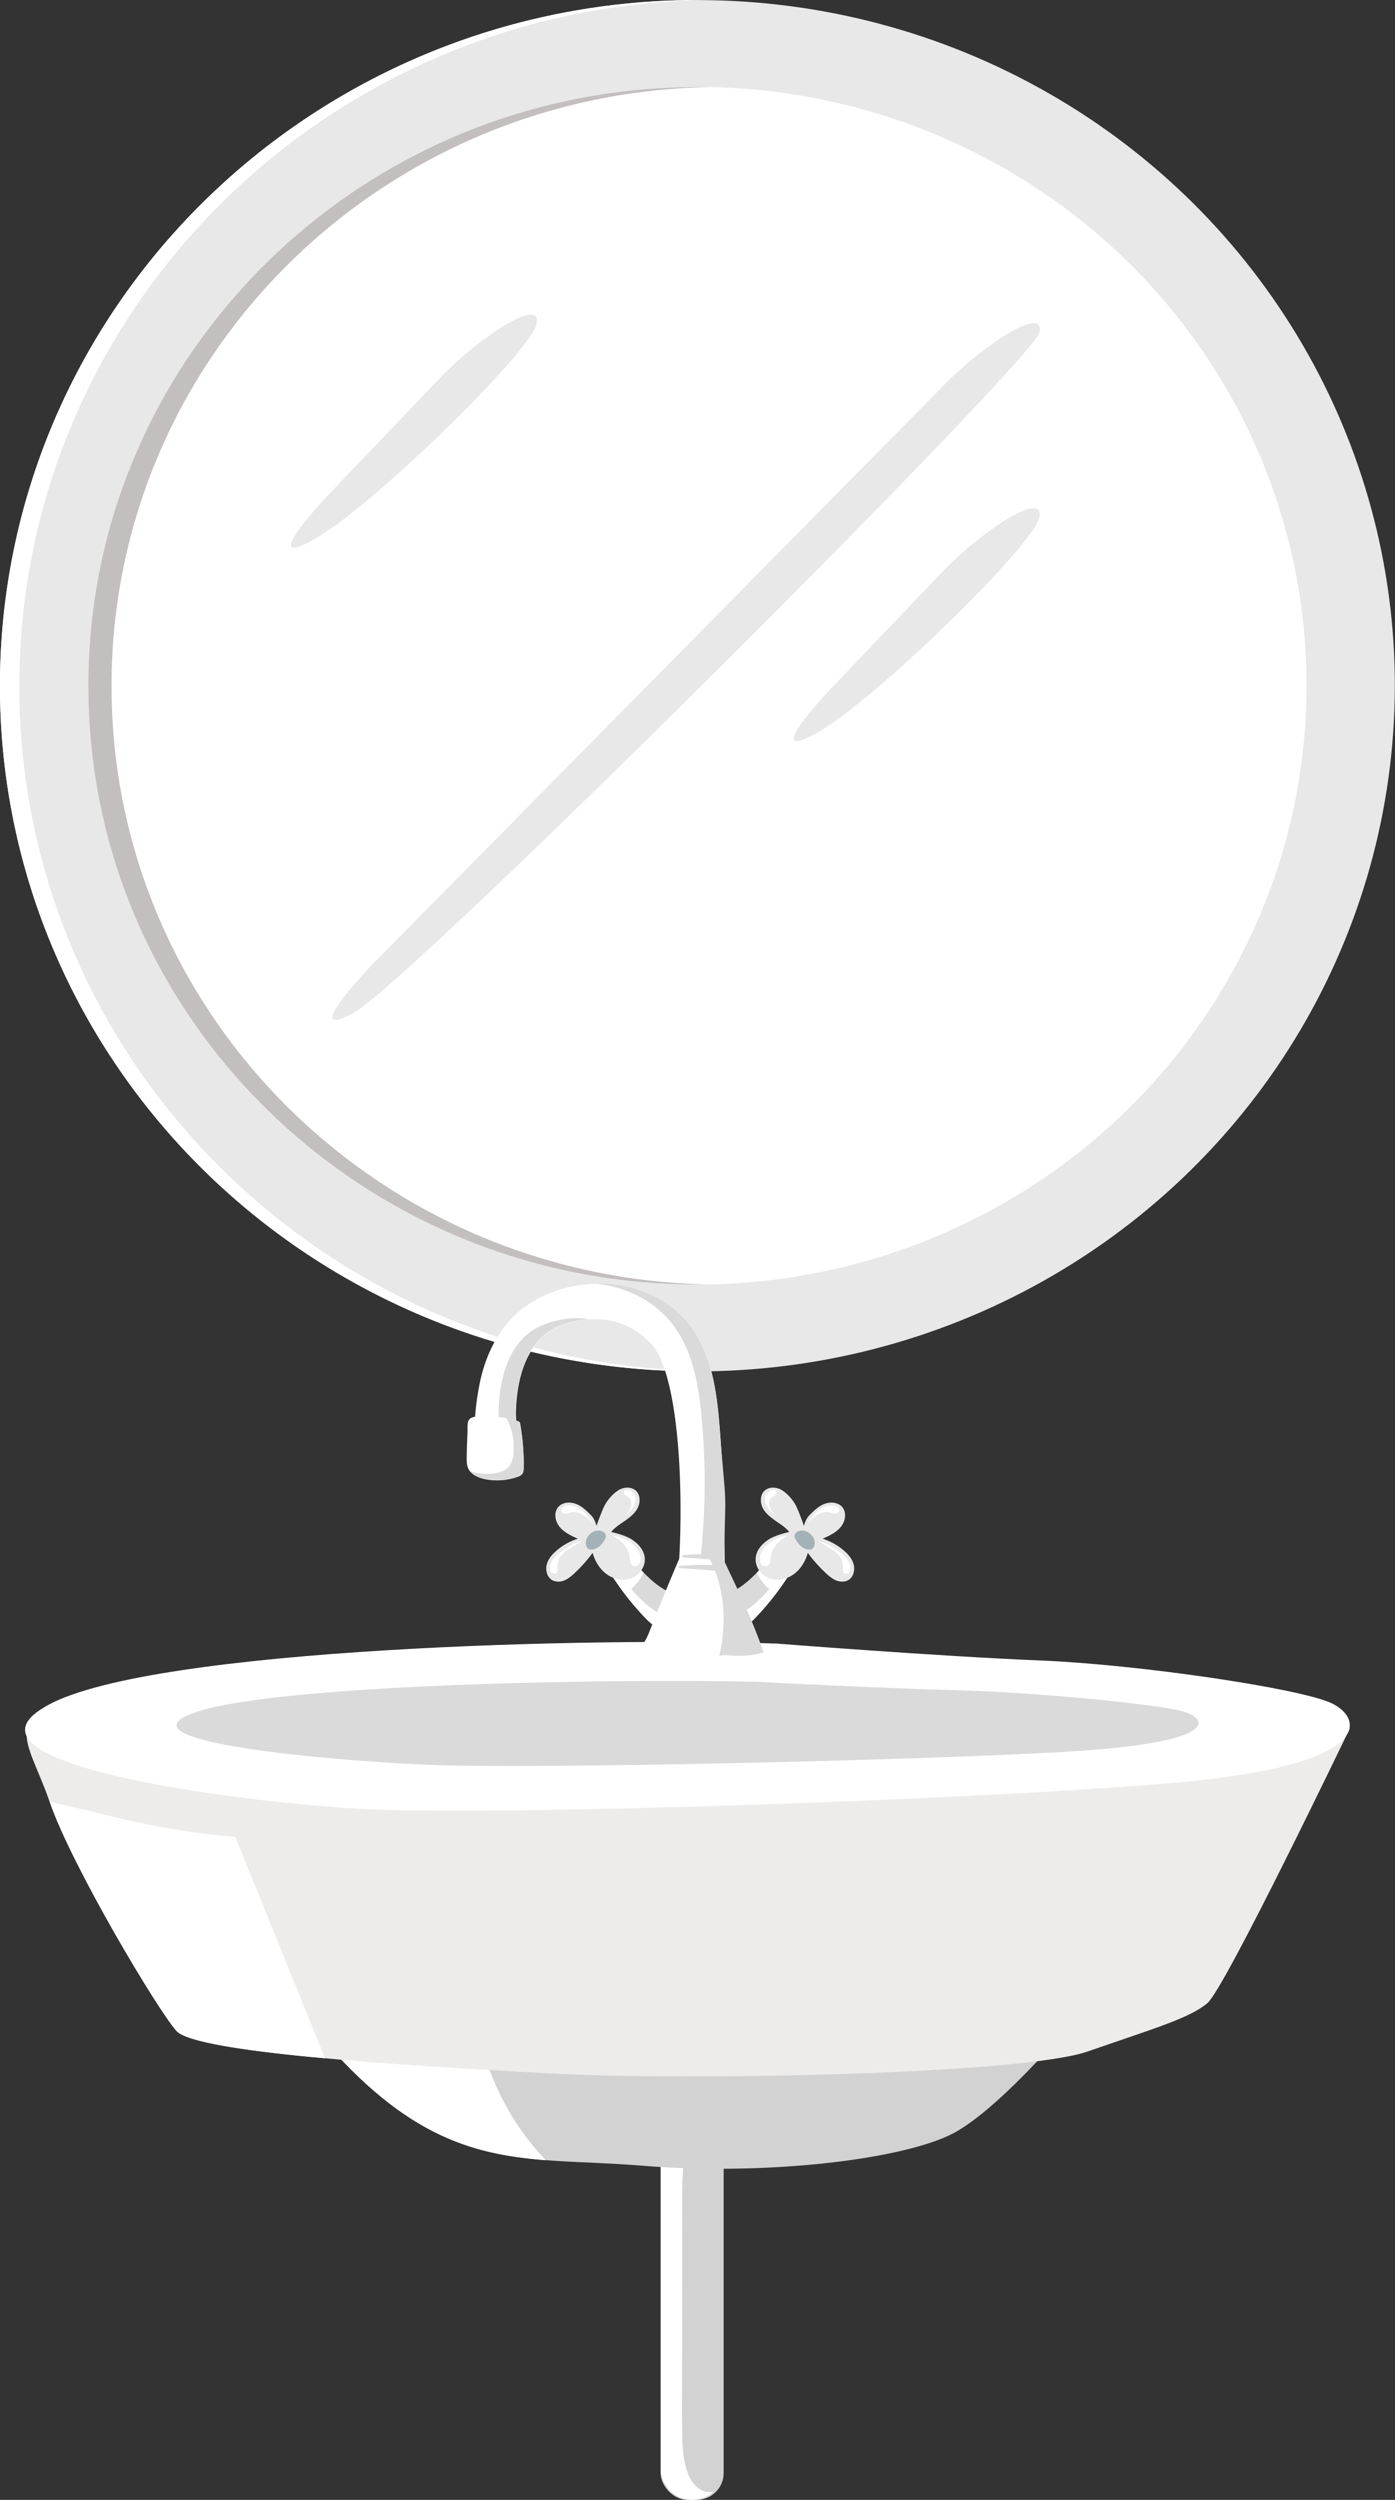 <?xml version="1.0" encoding="UTF-8"?><svg id="Calque_2" xmlns="http://www.w3.org/2000/svg" viewBox="0 0 125.63 225.07"><rect x="0" y="0" width="125.63" height="225.07" fill="#333333" stroke="none"/><defs><style>.cls-1{fill:#eeeceb;}.cls-2{fill:#fff;}.cls-3{fill:#e8e8e8;}.cls-4{fill:#a3b2b6;}.cls-5{fill:#d2d2d2;}.cls-6{fill:#dadada;}.cls-7{fill:#938e8d;opacity:.57;}</style></defs><g id="blancs"><rect class="cls-5" x="59.49" y="192.27" width="5.68" height="32.79" rx="2.41" ry="2.41"/><path class="cls-2" d="m61.43,218.6c-.04-1.11.04-12.57,0-20.33-.02-2.8.2-4.69.49-5.95-1.37.2-2.42,1.39-2.42,2.81v27.11c0,1.56,1.28,2.84,2.84,2.84.72,0,1.37-.27,1.87-.71-3.02.18-2.74-4.95-2.78-5.76Z"/><path class="cls-5" d="m97.58,180.88s-7.21,8.81-11.74,11.19c-4.53,2.37-16.86,3.83-28.01,2.91-11.15-.91-18.6,1.05-29.85-12.69"/><path class="cls-2" d="m42.86,182l-14.87.3c8.09,9.88,14.22,11.64,21.17,12.19-3.95-4.1-5.61-8.94-6.3-12.49Z"/><path class="cls-1" d="m121.56,155.61s-11.21,23.36-12.82,24.73-4.91,2.31-10.76,4.35c-5.84,2.04-35.58,2.69-48.74,1.97-13.16-.72-31.62-1.85-33.36-3.82s-9.42-14.85-11.41-20.62c-1.99-5.77-4.77-7.69,3.75-9.8"/><path class="cls-2" d="m69.76,147.96s14.86,1.17,23.82,1.53c8.95.36,23.48,2.51,26.33,3.85s4.1,5.6-14.41,7.19c-18.51,1.58-61.72,3.01-73.48,2.3s-37.22-4.17-27.66-9.34c9.55-5.17,49.63-6.08,65.4-5.52Z"/><path class="cls-6" d="m67.97,151.41s11.47.59,18.38.77,18.12,1.26,20.32,1.94,3.17,2.83-11.12,3.62c-14.28.8-47.62,1.52-56.69,1.16s-28.72-2.1-21.34-4.71c7.37-2.61,38.29-3.07,50.46-2.78Z"/><path class="cls-2" d="m4.48,162.22c1.99,5.77,9.67,18.65,11.41,20.62.91,1.03,6.43,1.84,13.38,2.47l-8.09-19.95s-5.48-.27-13.22-2.35"/><ellipse class="cls-2" cx="64.9" cy="61.73" rx="54.86" ry="53.91" transform="translate(-.84 .89) rotate(-.78)"/><ellipse class="cls-3" cx="62.81" cy="61.73" rx="62.81" ry="61.73" transform="translate(-.84 .87) rotate(-.78)"/><path class="cls-2" d="m1.75,62.59C1.28,28.5,29.01.49,63.69,0c-.57,0-1.15,0-1.73,0C27.28.48-.46,28.5,0,62.59c.47,34.09,28.97,61.33,63.65,60.86,0,0,.01,0,.02,0-33.9-.43-61.47-27.34-61.93-60.86Z"/><ellipse class="cls-2" cx="62.81" cy="61.73" rx="54.86" ry="53.91" transform="translate(-.84 .87) rotate(-.78)"/><path class="cls-7" d="m10.05,62.48c-.41-29.68,23.67-54.08,53.83-54.64-.6-.01-1.2-.02-1.81,0-30.29.41-54.52,24.88-54.11,54.65.41,29.77,25.3,53.56,55.59,53.15.1,0,.19,0,.28,0-29.47-.53-53.38-23.97-53.78-53.14Z"/><path class="cls-3" d="m85.09,34.59l-51.56,52.24s-6.84,7.14-1.68,4.35c5.16-2.79,61.23-58.75,61.75-61.24s-4.87.96-8.51,4.65Z"/><path class="cls-3" d="m85.09,51.25l-10.01,10.48s-6.84,7.14-1.68,4.35c5.16-2.79,19.68-16.99,20.2-19.48s-4.87.96-8.51,4.65Z"/><path class="cls-3" d="m39.81,33.83l-10.01,10.48s-6.84,7.14-1.68,4.35c5.16-2.79,19.68-16.99,20.2-19.48s-4.87.96-8.51,4.65Z"/><path class="cls-2" d="m65.19,147.52c.13-6.35.13-12.71-.38-19.04-.26-3.32-.75-6.84-2.88-9.41-2.21-2.66-5.91-3.81-9.35-3.42-2.38.27-4.72,1.25-6.41,2.96-1.57,1.58-2.51,3.71-2.96,5.89-.37,1.82-.62,3.99-.34,5.84.25,1.64,2.05,1.9,3.57,1.42.15-.05.31-.11.39-.25.08-.13.06-.29.05-.44-.14-1.4-.47-2.8-.41-4.21.23-5.49,2.79-7.03,4.03-7.5,2.83-1.08,5.95-.77,8.17,1.66,3.13,3.42,3.12,19.45,1.71,26.18"/><path class="cls-6" d="m65.16,141.3c.22-8.39.3-4.47-.37-12.84-.26-3.32-.75-6.84-2.88-9.41-1.97-2.38-5.14-3.55-8.25-3.49,2.58.29,5.06,1.43,6.71,3.42,2.13,2.57,2.62,6.09,2.88,9.41.67,8.37-.42,11.68-.64,20.07"/><path class="cls-6" d="m48.94,119.27c-1.23.47-3.8,2.01-4.03,7.5-.06,1.41.27,2.81.41,4.21.01.15.03.31-.05.44-.08.13-.24.2-.39.25-.23.07-.47.13-.71.17.67.2,1.49.14,2.24-.1.15-.05.31-.11.39-.25.08-.13.06-.29.05-.44-.14-1.4-.47-2.8-.41-4.21.23-5.49,2.79-7.03,4.03-7.5.86-.33,1.74-.53,2.61-.58-1.36-.21-2.79-.01-4.15.51Z"/><path class="cls-6" d="m66.14,143.19c1.31-.66,2.41-2.07,3.47-3.07.32-.3.66-.61,1.09-.73.43-.12.96.04,1.12.45.14.37-.05.77-.25,1.11-.99,1.71-2.19,3.31-3.57,4.74-.27.28-.56.57-.92.73-.75.34-1.74,0-2.14-.72-.65-1.19.25-2.04,1.19-2.51Z"/><path class="cls-2" d="m69.28,143.07c-.4-.34-.86-.89-1.12-1.48.51-.51,1-1.05,1.48-1.51.26-.25.54-.5.86-.65.21.08.42.18.61.29.27.15.53.34.75.56-.05.22-.16.43-.27.63-.99,1.71-2.19,3.31-3.57,4.74-.27.28-.56.57-.92.73-.14.06-.28.1-.43.12-.23-.25-.44-.53-.6-.83,1.22-.65,2.32-1.54,3.2-2.6Z"/><path class="cls-3" d="m69.12,138.66c.59-.38,1.28-.57,1.96-.74-.35-.42-.82-.71-1.27-1.02-.44-.31-.89-.67-1.13-1.15-.24-.49-.23-1.14.15-1.52.41-.4,1.11-.37,1.6-.06s.96.84,1.23,1.35c.27.5.74,1.85.74,1.85,0,0,.15-.61.47-.93.41-.41.83-.83,1.37-1.04s1.22-.16,1.6.27c.43.49.3,1.29-.12,1.8-.41.51-1.03.79-1.63,1.06.7.23,1.36.59,1.92,1.08.4.34.76.77.88,1.28.12.51-.05,1.12-.51,1.38-.33.18-.75.16-1.1.01-.35-.15-.64-.4-.92-.66-.59-.55-1.13-1.16-1.61-1.81-.21.74-.62,1.44-1.24,1.9-.62.46-1.45.65-2.18.4-.73-.25-1.3-.96-1.28-1.73.01-.7.49-1.33,1.08-1.71Z"/><path class="cls-2" d="m68.97,139.19c.53-.52,1.25-.84,1.97-.96-.35.23-.7.46-.98.78-.28.32-.49.71-.54,1.13-.03.26-.01.56-.2.74-.13.13-.34.16-.5.07-.2-.11-.29-.35-.29-.58,0-.45.22-.87.54-1.18Z"/><path class="cls-2" d="m69.92,134.32c.03.11-.03.23-.12.3-.09.07-.2.12-.29.19-.25.2-.3.58-.19.89.1.3.33.55.55.79-.23-.19-.46-.38-.64-.62-.18-.23-.32-.51-.34-.81-.01-.15,0-.3.06-.44.1-.26.83-.79.98-.31Z"/><path class="cls-2" d="m73.59,136.09c.36-.32.82-.55,1.3-.57.25,0,.91.27.6.63-.1.11-.26.14-.4.12-.14-.02-.28-.08-.42-.11-.38-.08-.79.04-1.11.26-.33.21-.6.5-.86.79.26-.4.54-.81.9-1.13Z"/><path class="cls-2" d="m74.1,138.87c.16.06.33.11.48.19.3.15.59.34.86.53.26.18.52.38.73.62.21.24.38.53.41.85.02.18,0,.38-.13.52-.13.13-.38.15-.48,0-.07-.1-.06-.22-.06-.34.01-.34-.03-.69-.19-.98-.15-.26-.39-.46-.63-.64-.43-.32-.89-.58-1.35-.83.11-.03.24.06.35.09Z"/><path class="cls-4" d="m71.89,137.87c.54-.23,1.1.11,1.36.58.13.24.17.55.05.8-.05.1-.12.18-.22.23-.06.03-.14.03-.21.03-.26,0-.5-.11-.7-.27-.2-.16-.36-.37-.49-.59-.06-.11-.12-.22-.12-.35,0-.2.15-.37.33-.44Z"/><path class="cls-6" d="m59.99,143.19c-1.31-.66-2.41-2.07-3.47-3.07-.32-.3-.66-.61-1.09-.73-.43-.12-.96.04-1.12.45-.14.37.05.77.25,1.11.99,1.71,2.19,3.31,3.57,4.74.27.28.56.57.92.73.75.34,1.74,0,2.14-.72.65-1.19-.25-2.04-1.19-2.51Z"/><path class="cls-2" d="m56.84,143.07c.4-.34.86-.89,1.12-1.48-.51-.51-1-1.05-1.48-1.51-.26-.25-.54-.5-.86-.65-.21.08-.42.18-.61.29-.27.15-.53.34-.75.56.05.22.16.43.27.63.99,1.71,2.19,3.31,3.57,4.74.27.28.56.57.92.73.14.06.28.1.43.12.23-.25.44-.53.6-.83-1.22-.65-2.32-1.54-3.2-2.6Z"/><path class="cls-3" d="m57,138.66c-.59-.38-1.28-.57-1.96-.74.35-.42.82-.71,1.27-1.02.44-.31.89-.67,1.13-1.15.24-.49.23-1.14-.15-1.52-.41-.4-1.11-.37-1.6-.06s-.96.84-1.23,1.35c-.27.5-.74,1.85-.74,1.85,0,0-.15-.61-.47-.93-.41-.41-.83-.83-1.37-1.04s-1.22-.16-1.6.27c-.43.49-.3,1.29.12,1.8.41.51,1.03.79,1.63,1.06-.7.23-1.36.59-1.92,1.08-.4.34-.76.77-.88,1.28-.12.51.05,1.12.51,1.38.33.18.75.16,1.1.01.35-.15.64-.4.92-.66.59-.55,1.13-1.16,1.61-1.81.21.74.62,1.44,1.24,1.9.62.46,1.45.65,2.18.4.73-.25,1.3-.96,1.28-1.73-.01-.7-.49-1.33-1.08-1.71Z"/><path class="cls-2" d="m57.15,139.19c-.53-.52-1.25-.84-1.97-.96.35.23.7.46.98.78.28.32.49.71.54,1.13.03.26.01.56.2.74.13.13.34.16.5.07.2-.11.29-.35.29-.58,0-.45-.22-.87-.54-1.18Z"/><path class="cls-2" d="m56.2,134.32c-.03.11.03.23.12.3.09.07.2.12.29.19.25.2.3.58.19.89-.1.3-.33.55-.55.79.23-.19.46-.38.64-.62.18-.23.32-.51.34-.81.01-.15,0-.3-.06-.44-.1-.26-.83-.79-.98-.31Z"/><path class="cls-2" d="m52.53,136.09c-.36-.32-.82-.55-1.3-.57-.25,0-.91.27-.6.63.1.11.26.14.4.12.14-.02.28-.08.42-.11.38-.08.79.04,1.11.26.33.21.6.5.86.79-.26-.4-.54-.81-.9-1.13Z"/><path class="cls-2" d="m52.02,138.87c-.16.06-.33.11-.48.19-.3.15-.59.34-.86.53-.26.18-.52.38-.73.62-.21.24-.38.53-.41.85-.02.18,0,.38.13.52.13.13.38.15.48,0,.07-.1.06-.22.06-.34-.01-.34.03-.69.19-.98.15-.26.39-.46.63-.64.43-.32.89-.58,1.35-.83-.11-.03-.24.06-.35.09Z"/><path class="cls-4" d="m54.23,137.87c-.54-.23-1.1.11-1.36.58-.13.24-.17.55-.05.8.05.1.12.18.22.23.06.03.14.03.21.03.26,0,.5-.11.7-.27.2-.16.36-.37.49-.59.06-.11.12-.22.12-.35,0-.2-.15-.37-.33-.44Z"/><path class="cls-2" d="m65.29,140.74c-.13-.27-.28-.56-.54-.69-.19-.09-.4-.09-.61-.09-.73.01-1.45.02-2.18.03-.21,0-.43.01-.6.13-.14.11-.22.28-.29.44-.49,1.16-.98,2.32-1.45,3.48-.41,1.02-.81,2.04-1.22,3.07-.3.75-.85,1.37-1.13,2.11-.33.86.55.76,1.2.8,1.05.07,2.1.14,3.15.2,2.03.13,4.07.26,6.08-.05.36-.06.76-.15.96-.45.26-.36.12-.86-.03-1.28-.93-2.64-2.14-5.17-3.34-7.7Z"/><path class="cls-6" d="m65.32,140.74c-.13-.27-.28-.56-.54-.69-.19-.09-.4-.09-.61-.09-.15,0-.29,0-.44,0,.04.13.11.26.17.37.4.8.72,1.63.93,2.5.12.5.21,1.01.26,1.52.17,1.58.04,3.19-.31,4.74.27-.11.58-.07.87-.05,1.04.09,2.11.02,3.11-.27-.03-.12-.07-.23-.11-.34-.93-2.64-2.14-5.17-3.34-7.7Z"/><path class="cls-6" d="m64.51,139.94c-.87-.04-1.74-.02-2.61.04-.08,0-.42-.01-.46.09-.07.18.27.16.36.17.45.03.89.07,1.34.1.48.04.97.08,1.45.11.03,0,.06,0,.09,0,.05-.02.06-.08.07-.13.02-.11.03-.25-.06-.33-.05-.04-.12-.04-.18-.05Z"/><path class="cls-6" d="m65.08,140.98c-.06-.04-.15-.04-.22-.05-1.06-.05-2.13-.04-3.19.01-.1,0-.51-.01-.56.09-.09.17.33.16.44.17.55.04,1.09.08,1.64.12.59.04,1.18.09,1.78.13.04,0,.08,0,.11,0,.06-.02.07-.08.08-.13.02-.11.04-.25-.08-.33Z"/><path class="cls-2" d="m46.84,128.2c-.01-.06-.02-.12-.06-.16-.05-.06-.13-.09-.21-.11-1.13-.31-2.84-.69-4-.33-.6.19-.44.81-.47,1.41-.04.74-.06,1.48-.07,2.22,0,.3,0,.61.1.89.24.64.97.95,1.64,1.07.93.17,1.9.1,2.8-.21.17-.06.34-.13.45-.26.13-.16.14-.38.14-.59.02-1.31-.09-2.63-.32-3.92Z"/><path class="cls-6" d="m46.85,128.19c-.01-.06-.02-.12-.06-.16-.05-.06-.13-.09-.21-.11-.29-.08-.62-.16-.97-.24,0,.01,0,.03.02.04.43.85.63,1.57.63,2.53,0,.66-.04,1.39-.5,1.86-.36.37-.9.51-1.41.56-.66.06-1.33,0-1.97-.19.34.38.88.59,1.4.68.93.17,1.9.1,2.8-.21.17-.06.34-.13.45-.26.13-.16.14-.38.14-.59.02-1.31-.09-2.63-.32-3.92Z"/></g></svg>